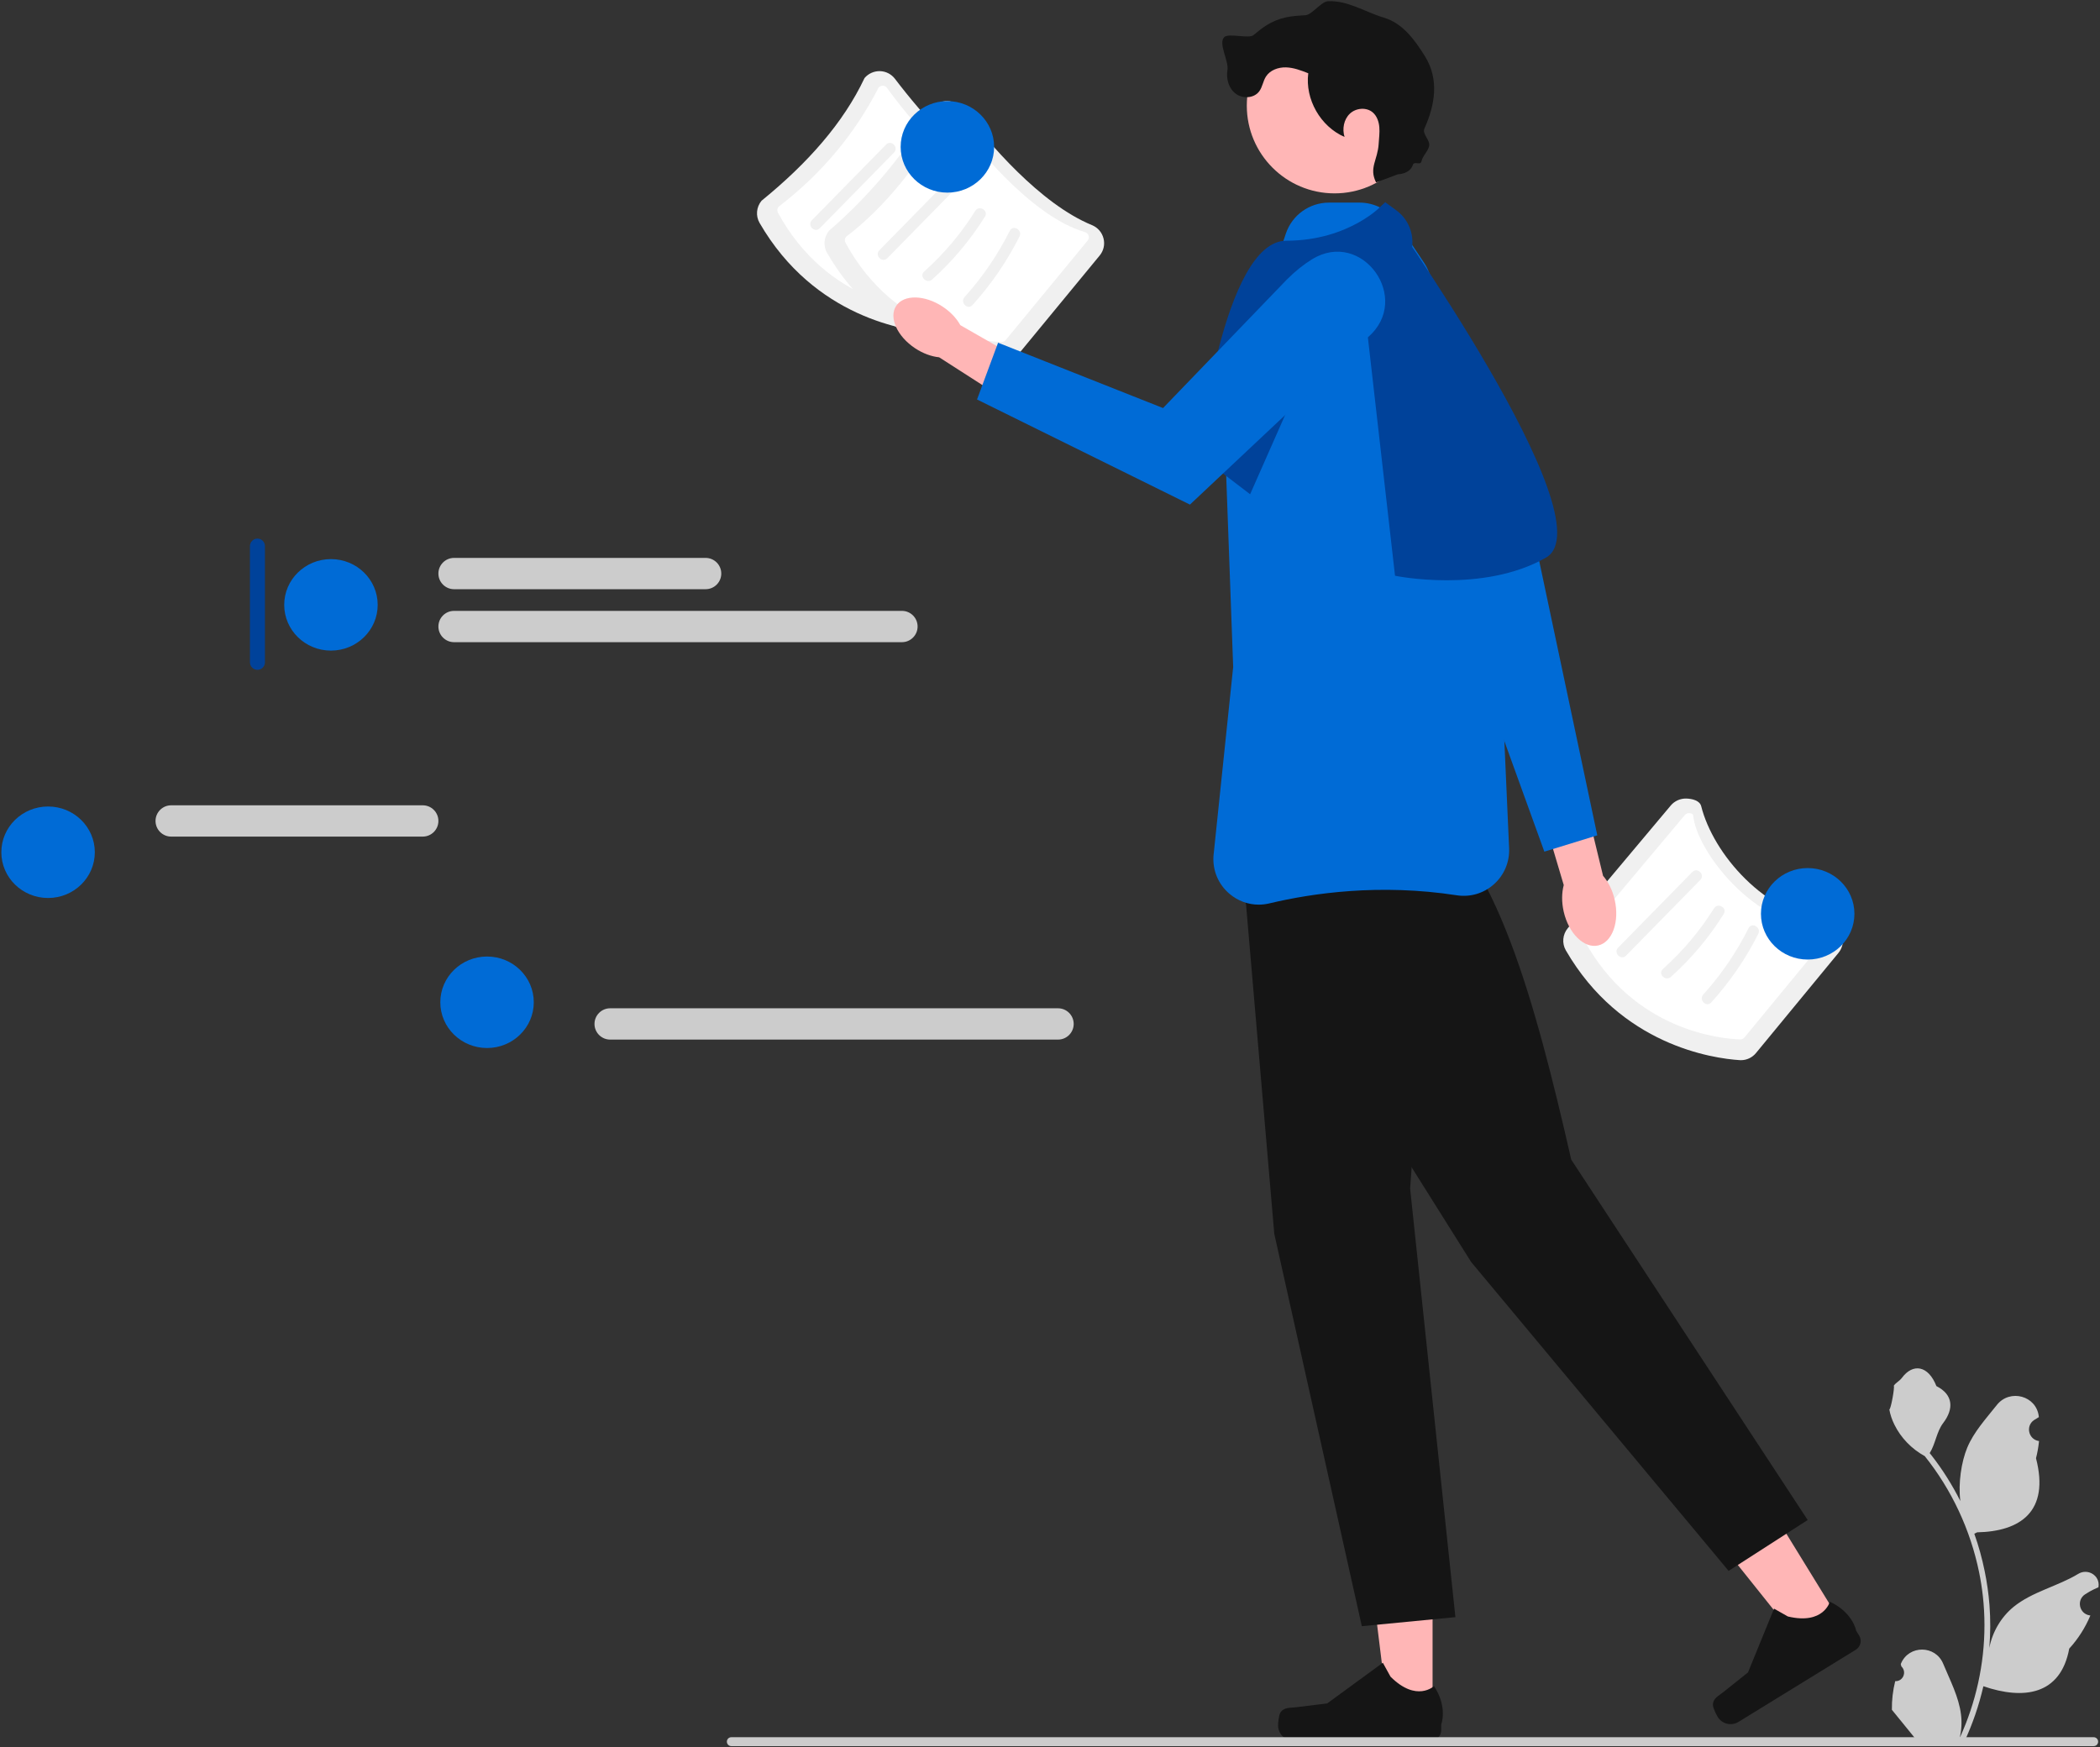 <svg width="560" height="466" viewBox="0 0 560 466" fill="none" xmlns="http://www.w3.org/2000/svg">
<rect x="0" y="0" width="560" height="466" fill="#333333" stroke="none"/>
<g clip-path="url(#clip0_23_477)">
<path d="M249.264 88.747C249.155 88.747 249.047 88.743 248.938 88.736C241.764 88.275 217.215 84.803 202.554 59.453C201.471 57.582 201.684 55.201 203.086 53.53C215.33 43.573 224.894 32.796 230.539 20.821C231.559 19.606 233.089 18.942 234.637 18.97C236.227 19.007 237.692 19.756 238.657 21.023C245.617 30.17 259.359 46.361 273.186 52.038C274.741 52.677 275.866 53.972 276.273 55.596C276.678 57.205 276.304 58.864 275.247 60.147L253.254 86.852C252.265 88.054 250.792 88.747 249.264 88.747Z" fill="#F0F0F0"/>
<path d="M207.625 55.138C207.25 55.586 207.182 56.223 207.455 56.727C220.718 81.15 244.431 83.066 249.049 83.202C249.494 83.227 249.911 83.027 250.193 82.684L272.028 56.172C272.337 55.795 272.433 55.316 272.291 54.853C272.147 54.388 271.794 54.042 271.323 53.905C256.493 49.571 240.934 29.497 236.518 23.447C236.26 23.093 235.861 22.881 235.424 22.867C234.976 22.862 234.567 23.039 234.281 23.378C227.963 35.697 219.117 46.31 207.625 55.138Z" fill="white"/>
<path d="M218.62 60.859L238.412 40.679C239.765 39.299 237.646 37.176 236.291 38.557L216.499 58.738C215.146 60.118 217.265 62.241 218.62 60.859Z" fill="#F0F0F0"/>
<path d="M230.566 66.545C236.028 61.649 240.775 55.98 244.662 49.759C245.688 48.117 243.094 46.61 242.072 48.245C238.314 54.259 233.725 59.691 228.445 64.423C227.004 65.715 229.131 67.831 230.566 66.545Z" fill="#F0F0F0"/>
<path d="M241.333 73.353C246.307 67.844 250.54 61.695 253.873 55.062C254.738 53.342 252.151 51.821 251.283 53.548C248.062 59.956 244.018 65.907 239.212 71.231C237.921 72.661 240.036 74.79 241.333 73.353Z" fill="#F0F0F0"/>
<path d="M267.264 96.747C267.155 96.747 267.047 96.743 266.938 96.736C259.764 96.275 235.215 92.803 220.554 67.453C219.471 65.582 219.684 63.201 221.086 61.53C232.718 51.441 241.476 40.409 248.539 28.821C249.559 27.606 251.089 26.942 252.637 26.97C254.227 27.007 255.692 27.756 256.657 29.023C263.617 38.17 277.359 54.361 291.186 60.038C292.741 60.677 293.866 61.972 294.273 63.596C294.678 65.205 294.304 66.864 293.247 68.147L271.254 94.852C270.265 96.054 268.792 96.747 267.264 96.747Z" fill="#F0F0F0"/>
<path d="M225.625 63.138C225.25 63.586 225.182 64.223 225.455 64.727C238.718 89.15 262.431 91.066 267.049 91.202C267.494 91.227 267.911 91.027 268.193 90.684L290.028 64.171C290.337 63.795 290.433 63.316 290.291 62.853C290.147 62.388 289.794 62.042 289.323 61.905C274.493 57.571 258.934 37.497 254.518 31.447C254.26 31.093 253.861 30.881 253.424 30.867C252.976 30.862 252.567 31.039 252.281 31.378C244.713 43.955 236.199 55.103 225.625 63.138Z" fill="white"/>
<path d="M236.62 68.859L256.412 48.679C257.765 47.299 255.646 45.176 254.291 46.557L234.499 66.738C233.146 68.118 235.265 70.241 236.62 68.859Z" fill="#F0F0F0"/>
<path d="M248.566 74.545C254.028 69.649 258.775 63.98 262.662 57.759C263.688 56.117 261.094 54.61 260.072 56.245C256.314 62.259 251.725 67.691 246.445 72.423C245.004 73.715 247.131 75.831 248.566 74.545Z" fill="#F0F0F0"/>
<path d="M259.333 81.353C264.307 75.844 268.54 69.695 271.873 63.062C272.738 61.342 270.151 59.821 269.283 61.548C266.062 67.956 262.018 73.907 257.212 79.231C255.921 80.661 258.036 82.79 259.333 81.353Z" fill="#F0F0F0"/>
<path d="M464.264 282.747C464.155 282.747 464.047 282.743 463.938 282.736C456.764 282.275 432.215 278.803 417.554 253.453C416.471 251.582 416.685 249.201 418.086 247.53L445.539 214.821C446.559 213.607 448.089 212.942 449.637 212.97C451.227 213.007 453.268 213.479 453.657 215.024C456.819 227.576 470.44 243.876 488.186 246.038C489.854 246.241 490.866 247.973 491.273 249.596C491.678 251.205 491.304 252.864 490.247 254.148L468.254 280.853C467.265 282.054 465.792 282.747 464.264 282.747Z" fill="#F0F0F0"/>
<path d="M422.625 249.139C422.25 249.586 422.182 250.224 422.455 250.728C435.718 275.15 459.431 277.067 464.049 277.202C464.494 277.228 464.911 277.027 465.193 276.685L487.028 250.172C487.337 249.796 487.433 249.316 487.291 248.854C487.147 248.389 486.813 247.928 486.323 247.905C467.446 247.02 452.285 226.607 451.518 217.447C451.482 217.011 450.861 216.882 450.424 216.867C449.976 216.863 449.567 217.039 449.281 217.379L422.625 249.139Z" fill="white"/>
<path d="M433.62 254.859L453.412 234.679C454.765 233.299 452.646 231.176 451.291 232.557L431.499 252.738C430.146 254.118 432.265 256.241 433.62 254.859Z" fill="#F0F0F0"/>
<path d="M445.566 260.545C451.028 255.649 455.775 249.98 459.662 243.76C460.688 242.118 458.094 240.61 457.072 242.245C453.314 248.259 448.725 253.691 443.445 258.424C442.004 259.715 444.131 261.831 445.566 260.545Z" fill="#F0F0F0"/>
<path d="M456.333 267.353C461.307 261.844 465.54 255.695 468.873 249.063C469.738 247.342 467.151 245.821 466.283 247.549C463.062 253.957 459.018 259.908 454.212 265.232C452.921 266.662 455.036 268.79 456.333 267.353Z" fill="#F0F0F0"/>
<path d="M382.02 457.1L370.161 457.099L364.52 411.356L382.022 411.357L382.02 457.1Z" fill="#FFB6B6"/>
<path d="M341.389 456.831C341.02 457.453 340.825 459.46 340.825 460.183C340.825 462.406 342.627 464.208 344.85 464.208H381.577C383.093 464.208 384.322 462.979 384.322 461.462V459.933C384.322 459.933 386.139 455.337 382.399 449.673C382.399 449.673 377.75 454.108 370.803 447.162L368.755 443.451L353.926 454.296L345.707 455.307C343.909 455.529 342.314 455.273 341.389 456.831Z" fill="#151515"/>
<path d="M491.529 433.696L481.428 439.909L452.654 403.905L467.563 394.734L491.529 433.696Z" fill="#FFB6B6"/>
<path d="M456.781 454.757C456.793 455.48 457.679 457.291 458.058 457.907C459.222 459.801 461.701 460.391 463.595 459.227L494.876 439.983C496.167 439.188 496.57 437.497 495.776 436.205L494.975 434.903C494.975 434.903 494.114 430.037 487.96 427.172C487.96 427.172 486.325 433.386 476.768 431.109L473.079 429.022L466.131 446.028L459.661 451.197C458.245 452.327 456.753 452.945 456.781 454.757Z" fill="#151515"/>
<path d="M416.991 243.152C416.404 240.591 416.449 238.106 416.999 236.046L409.854 212.018L421.488 208.864L427.483 233.577C428.874 235.18 429.995 237.391 430.582 239.952C431.923 245.801 429.968 251.26 426.215 252.144C422.461 253.027 418.332 249.002 416.991 243.152Z" fill="#FFB6B6"/>
<path d="M350.795 82.99C350.795 82.99 369.544 74.829 380.013 86.622C389.542 97.356 408.886 129.656 406.9 132.799L425.944 222.784L411.828 227.132L374.383 123.629L350.795 82.99Z" fill="#006BD6"/>
<path d="M330.146 216.344L339.807 329.047L363.152 433.7L388.108 431.285L376.033 316.971L383.424 215.381L330.146 216.344Z" fill="#151515"/>
<path d="M332.144 240.798L392.313 336.584L460.966 418.95L482.049 405.381L418.996 309.268C409.345 266.932 398.659 227.742 379.073 215.559L332.144 240.798Z" fill="#151515"/>
<path d="M335.655 241.267C332.833 241.267 330.099 240.272 327.872 238.384C324.881 235.848 323.324 232.151 323.597 228.241L328.846 177.882L326.841 122.892L326.854 122.832L333.085 92.949C333.147 91.999 333.346 90.994 333.668 90.029L342.872 62.356C344.527 57.378 349.163 54.034 354.409 54.034H362.547C366.623 54.034 370.405 56.058 372.665 59.449L379.79 70.136C380.263 70.846 380.663 71.608 380.977 72.402L396.707 112.101C397.206 113.361 397.49 114.687 397.55 116.041L402.43 226.216C402.593 229.874 401.122 233.374 398.394 235.819C395.683 238.251 392.066 239.326 388.479 238.772C367.939 235.601 349.962 238.194 338.498 240.93C337.55 241.155 336.597 241.267 335.655 241.267Z" fill="#006BD6"/>
<path d="M333.366 131.816L319.681 121.351C319.681 121.351 326.121 64.194 343.026 64.194C359.932 64.194 368.787 54.534 368.787 54.534C368.787 54.534 429.164 139.062 412.258 148.722C395.353 158.382 372.007 153.552 372.007 153.552L363.784 81.343C362.774 77.526 357.521 77.113 355.926 80.725L333.366 131.816Z" fill="#00429A"/>
<path d="M355.881 51.571C368.804 51.571 379.281 41.094 379.281 28.171C379.281 15.247 368.804 4.771 355.881 4.771C342.957 4.771 332.48 15.247 332.48 28.171C332.48 41.094 342.957 51.571 355.881 51.571Z" fill="#FFB6B6"/>
<path d="M374.411 45.861C372.301 46.649 369.064 47.874 366.954 48.662C364.985 44.738 367.397 42.702 367.647 38.318C367.731 36.856 367.942 35.391 367.821 33.931C367.699 32.471 367.198 30.972 366.096 30.006C364.411 28.528 361.605 28.768 359.974 30.305C358.343 31.843 357.878 34.382 358.545 36.522C352.129 33.749 347.983 26.472 348.87 19.539C346.953 18.788 344.989 18.026 342.932 17.969C340.875 17.912 338.671 18.697 337.574 20.438C336.806 21.66 336.652 23.21 335.789 24.367C334.388 26.247 331.358 26.393 329.497 24.967C327.635 23.541 326.923 20.949 327.32 18.638C327.717 16.327 324.828 11.611 326.445 9.913C327.548 8.755 333.024 10.396 334.254 9.374C335.377 8.442 336.504 7.506 337.742 6.733C339.313 5.751 341.052 5.04 342.861 4.641C344.572 4.263 346.331 4.164 348.081 4.065C349.857 3.966 352.314 0.429 354.09 0.33C359.32 0.037 363.994 3.194 369.011 4.698C374.028 6.201 377.185 10.518 379.962 14.96C383.918 21.285 382.573 28.216 379.849 34.265C379.176 35.76 381.435 37.331 381.101 38.936C380.79 40.428 379.392 41.509 379.065 42.998C378.786 44.271 377.134 42.796 376.739 44.038C376.399 45.11 375.397 45.867 374.326 46.209C373.254 46.552 372.107 46.545 370.982 46.534" fill="#151515"/>
<path d="M369.388 53.934L370.213 54.534L372.292 56.048C378.543 60.599 377.962 70.099 371.203 73.855L362.75 60.353" fill="#00429A"/>
<path d="M505.384 448.356C507.45 448.485 508.592 445.919 507.029 444.423L506.873 443.805C506.894 443.755 506.914 443.706 506.935 443.656C509.024 438.674 516.105 438.709 518.176 443.698C520.015 448.126 522.356 452.562 522.932 457.244C523.19 459.311 523.074 461.416 522.616 463.444C526.924 454.034 529.191 443.758 529.191 433.424C529.191 430.827 529.049 428.231 528.758 425.641C528.519 423.522 528.19 421.417 527.763 419.33C525.458 408.053 520.465 397.312 513.263 388.341C509.801 386.448 506.914 383.49 505.17 379.944C504.544 378.665 504.053 377.29 503.82 375.888C504.214 375.94 505.306 369.939 505.009 369.571C505.558 368.738 506.54 368.324 507.14 367.511C510.122 363.467 514.231 364.173 516.376 369.668C520.959 371.981 521.003 375.816 518.191 379.505C516.403 381.852 516.157 385.027 514.587 387.54C514.749 387.746 514.917 387.947 515.078 388.153C518.039 391.951 520.6 396.033 522.759 400.322C522.149 395.556 523.05 389.814 524.586 386.112C526.334 381.895 529.611 378.343 532.496 374.697C535.962 370.318 543.069 372.229 543.68 377.781C543.686 377.834 543.692 377.888 543.697 377.942C543.269 378.184 542.849 378.441 542.439 378.712C540.099 380.259 540.908 383.886 543.68 384.314L543.743 384.323C543.588 385.867 543.323 387.398 542.935 388.903C546.637 403.218 538.645 408.433 527.234 408.667C526.982 408.796 526.736 408.925 526.484 409.048C527.641 412.303 528.564 415.642 529.249 419.027C529.862 422.017 530.289 425.04 530.528 428.076C530.825 431.906 530.799 435.755 530.476 439.579L530.495 439.443C531.316 435.232 533.602 431.299 536.922 428.573C541.868 424.51 548.855 423.014 554.19 419.749C556.759 418.177 560.05 420.208 559.602 423.186L559.58 423.328C558.785 423.651 558.01 424.026 557.261 424.446C556.832 424.688 556.412 424.944 556.002 425.216C553.663 426.763 554.471 430.39 557.243 430.817L557.306 430.827C557.351 430.834 557.39 430.84 557.435 430.847C556.073 434.082 554.174 437.086 551.797 439.676C549.482 452.173 539.541 453.359 528.907 449.719H528.9C527.737 454.783 526.039 459.731 523.856 464.446H505.835C505.771 464.245 505.713 464.039 505.655 463.838C507.321 463.942 509 463.845 510.641 463.541C509.304 461.901 507.967 460.247 506.63 458.607C506.598 458.574 506.572 458.542 506.546 458.51C505.868 457.67 505.183 456.837 504.505 455.997L504.505 455.996C504.462 453.419 504.772 450.849 505.384 448.356Z" fill="#CCCCCC"/>
<path d="M193.833 464.499C193.833 465.159 194.363 465.689 195.023 465.689H558.313C558.973 465.689 559.503 465.159 559.503 464.499C559.503 463.839 558.973 463.309 558.313 463.309H195.023C194.363 463.309 193.833 463.839 193.833 464.499Z" fill="#CCCCCC"/>
<path d="M251.376 81.782C253.486 83.175 255.107 84.929 256.093 86.718L277.034 98.714L271.034 108.512L250.437 95.288C248.405 95.085 246.155 94.285 244.044 92.892C239.224 89.711 236.957 84.645 238.981 81.577C241.006 78.509 246.555 78.601 251.376 81.782Z" fill="#FFB6B6"/>
<path d="M349.903 69.136C363.257 60.946 376.676 79.701 364.803 89.92L364.762 89.955L317.319 134.576L260.542 106.539L266.156 91.4L310.145 108.826L343.143 74.57C345.439 72.27 347.699 70.487 349.903 69.136Z" fill="#006BD6"/>
<path d="M68.652 143.642C67.549 143.642 66.652 144.539 66.652 145.642V176.642C66.652 177.745 67.549 178.642 68.652 178.642C69.755 178.642 70.652 177.745 70.652 176.642V145.642C70.652 144.539 69.755 143.642 68.652 143.642Z" fill="#00429A"/>
<path d="M88.253 173.513C95.137 173.513 100.717 168.051 100.717 161.312C100.717 154.574 95.137 149.112 88.253 149.112C81.37 149.112 75.79 154.574 75.79 161.312C75.79 168.051 81.37 173.513 88.253 173.513Z" fill="#006BD6"/>
<path d="M188.166 157.139H121.081C118.78 157.139 116.907 155.266 116.907 152.965C116.907 150.663 118.78 148.791 121.081 148.791H188.166C190.468 148.791 192.34 150.663 192.34 152.965C192.34 155.266 190.468 157.139 188.166 157.139Z" fill="#CCCCCC"/>
<path d="M240.519 171.266H121.081C118.78 171.266 116.907 169.393 116.907 167.092C116.907 164.79 118.78 162.918 121.081 162.918H240.519C242.821 162.918 244.693 164.79 244.693 167.092C244.693 169.393 242.821 171.266 240.519 171.266Z" fill="#CCCCCC"/>
<path d="M12.821 239.493C19.704 239.493 25.284 234.031 25.284 227.293C25.284 220.554 19.704 215.092 12.821 215.092C5.937 215.092 0.357 220.554 0.357 227.293C0.357 234.031 5.937 239.493 12.821 239.493Z" fill="#006BD6"/>
<path d="M112.733 223.119H45.648C43.347 223.119 41.475 221.246 41.475 218.945C41.475 216.643 43.347 214.771 45.648 214.771H112.733C115.035 214.771 116.907 216.643 116.907 218.945C116.907 221.246 115.035 223.119 112.733 223.119Z" fill="#CCCCCC"/>
<path d="M129.878 279.503C136.762 279.503 142.342 274.041 142.342 267.303C142.342 260.564 136.762 255.102 129.878 255.102C122.995 255.102 117.415 260.564 117.415 267.303C117.415 274.041 122.995 279.503 129.878 279.503Z" fill="#006BD6"/>
<path d="M282.144 277.256H162.706C160.405 277.256 158.532 275.383 158.532 273.082C158.532 270.78 160.405 268.908 162.706 268.908H282.144C284.446 268.908 286.318 270.78 286.318 273.082C286.318 275.383 284.446 277.256 282.144 277.256Z" fill="#CCCCCC"/>
<path d="M252.637 51.371C259.52 51.371 265.1 45.909 265.1 39.17C265.1 32.432 259.52 26.97 252.637 26.97C245.754 26.97 240.174 32.432 240.174 39.17C240.174 45.909 245.754 51.371 252.637 51.371Z" fill="#006BD6"/>
<path d="M482.049 255.909C488.932 255.909 494.512 250.447 494.512 243.708C494.512 236.97 488.932 231.508 482.049 231.508C475.166 231.508 469.586 236.97 469.586 243.708C469.586 250.447 475.166 255.909 482.049 255.909Z" fill="#006BD6"/>
</g>
<defs>
<clipPath id="clip0_23_477">
<rect width="559.286" height="465.379" fill="white" transform="translate(0.357 0.311)"/>
</clipPath>
</defs>
</svg>
